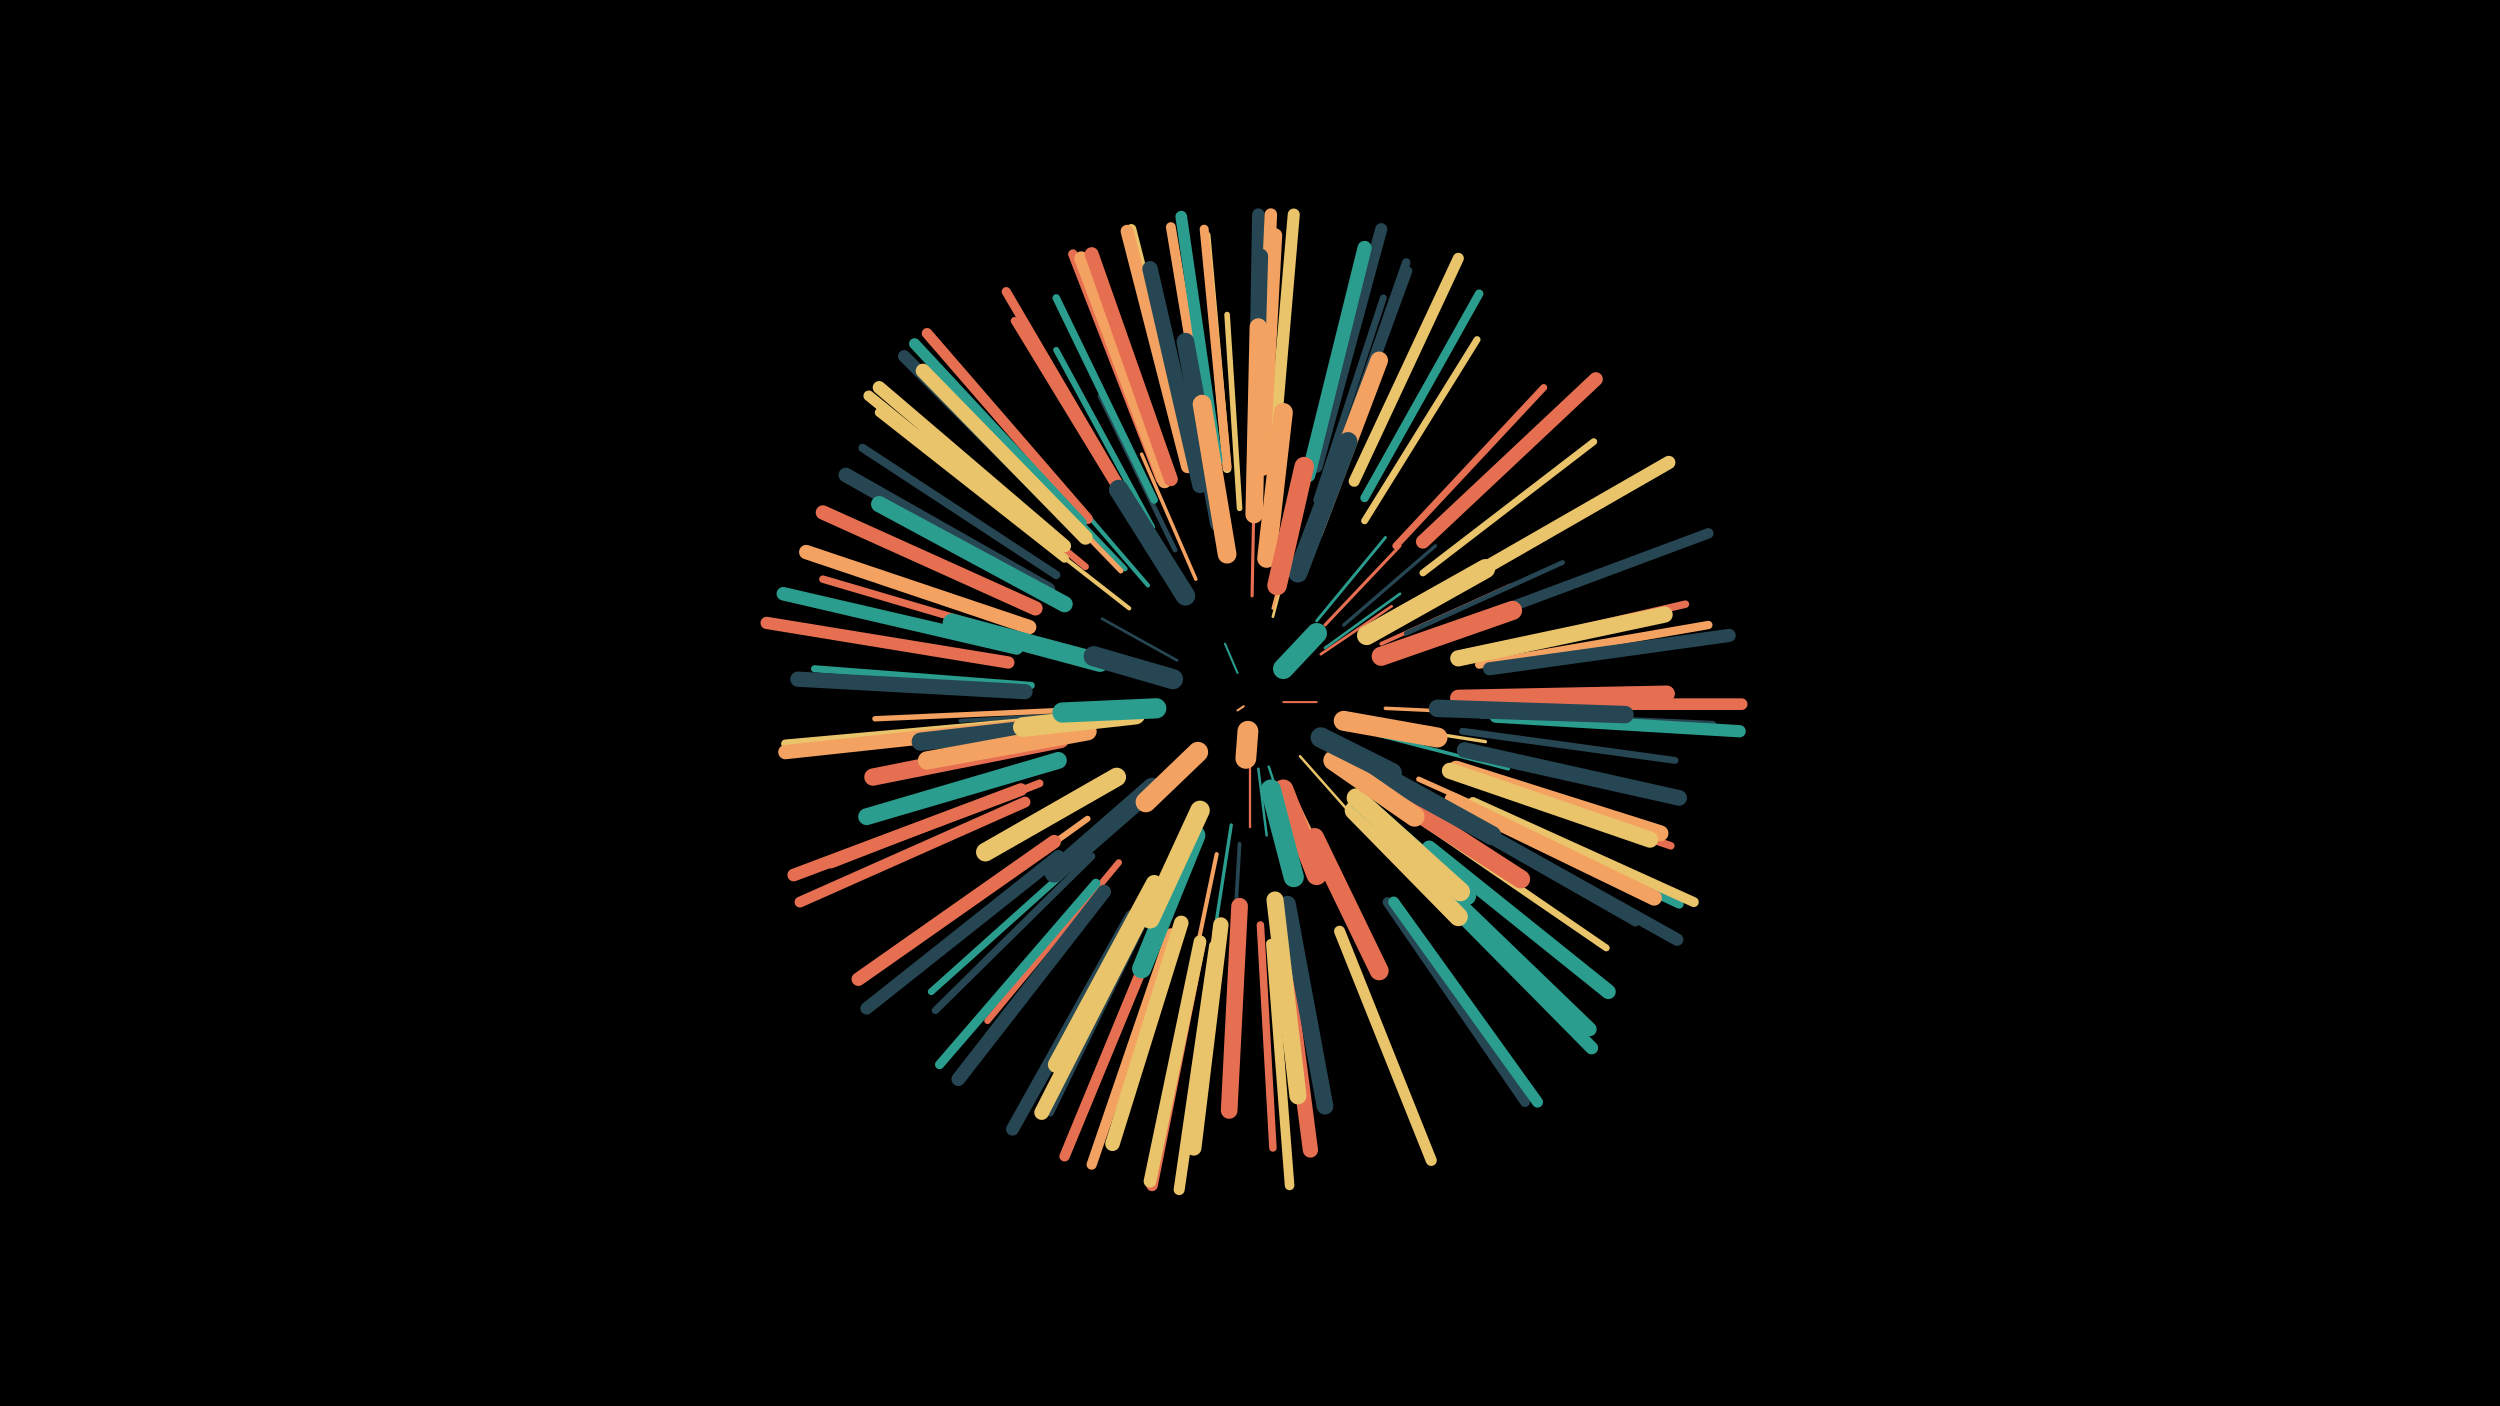 <svg width="1200" height="675" viewBox="-500 -500 1200 675" xmlns="http://www.w3.org/2000/svg"><path d="M-500-500h1200v675h-1200z" fill="#000"/><style>.sparkles path{stroke-linecap:round}</style><g class="sparkles"><path d="M97-161l-3 2" stroke-width="1.0" stroke="#f4a2610"/><path d="M94-177l-6-14" stroke-width="1.0" stroke="#2a9d8f1"/><path d="M116-163l16 0" stroke-width="1.0" stroke="#e76f511"/><path d="M100-133l0 30" stroke-width="1.1" stroke="#e76f514"/><path d="M109-132l10 30" stroke-width="1.2" stroke="#2a9d8f4"/><path d="M104-131l4 32" stroke-width="1.2" stroke="#2a9d8f4"/><path d="M124-137l23 26" stroke-width="1.2" stroke="#e9c46a5"/><path d="M59-161l-40 1" stroke-width="1.3" stroke="#f4a2617"/><path d="M65-183l-36-20" stroke-width="1.3" stroke="#2646537"/><path d="M134-186l34-23" stroke-width="1.3" stroke="#e76f518"/><path d="M111-204l11-42" stroke-width="1.3" stroke="#e9c46a8"/><path d="M136-189l36-26" stroke-width="1.3" stroke="#2a9d8f9"/><path d="M111-208l12-45" stroke-width="1.4" stroke="#f4a261A"/><path d="M132-202l33-40" stroke-width="1.4" stroke="#2a9d8fC"/><path d="M101-214l1-52" stroke-width="1.5" stroke="#e76f51C"/><path d="M136-200l36-38" stroke-width="1.5" stroke="#e76f51D"/><path d="M123-114l23 48" stroke-width="1.5" stroke="#f4a261D"/><path d="M156-153l57 9" stroke-width="1.6" stroke="#e9c46aF"/><path d="M145-200l44-38" stroke-width="1.6" stroke="#26465310"/><path d="M91-104l-9 58" stroke-width="1.6" stroke="#2a9d8f10"/><path d="M162-147l62 16" stroke-width="1.7" stroke="#2a9d8f14"/><path d="M165-160l65 3" stroke-width="1.7" stroke="#f4a26115"/><path d="M74-222l-26-60" stroke-width="1.7" stroke="#f4a26115"/><path d="M74-102l-26 60" stroke-width="1.8" stroke="#f4a26115"/><path d="M49-121l-51 42" stroke-width="1.8" stroke="#e76f5115"/><path d="M95-95l-4 68" stroke-width="1.8" stroke="#26465317"/><path d="M163-191l62-28" stroke-width="1.8" stroke="#e76f5117"/><path d="M30-158l-69 4" stroke-width="1.9" stroke="#26465318"/><path d="M84-90l-15 72" stroke-width="2.0" stroke="#f4a2611C"/><path d="M42-208l-59-46" stroke-width="2.0" stroke="#e9c46a1C"/><path d="M51-219l-49-57" stroke-width="2.0" stroke="#2a9d8f1C"/><path d="M107-241l7-78" stroke-width="2.1" stroke="#2a9d8f20"/><path d="M175-196l75-34" stroke-width="2.3" stroke="#26465323"/><path d="M64-236l-36-74" stroke-width="2.3" stroke="#26465323"/><path d="M40-227l-61-64" stroke-width="2.5" stroke="#2a9d8f2A"/><path d="M181-126l80 36" stroke-width="2.5" stroke="#f4a2612A"/><path d="M38-226l-62-64" stroke-width="2.5" stroke="#f4a2612B"/><path d="M10-159l-90 4" stroke-width="2.6" stroke="#f4a2612C"/><path d="M95-256l-6-93" stroke-width="2.7" stroke="#e9c46a31"/><path d="M22-107l-78 56" stroke-width="2.9" stroke="#f4a26134"/><path d="M53-247l-46-85" stroke-width="2.9" stroke="#2a9d8f36"/><path d="M37-86l-63 76" stroke-width="3.1" stroke="#e76f513A"/><path d="M21-228l-79-65" stroke-width="3.3" stroke="#e76f5140"/><path d="M132-260l32-97" stroke-width="3.3" stroke="#26465340"/><path d="M155-250l54-87" stroke-width="3.3" stroke="#e9c46a40"/><path d="M202-149l102 14" stroke-width="3.3" stroke="#26465341"/><path d="M24-93l-77 69" stroke-width="3.3" stroke="#2a9d8f41"/><path d="M170-238l71-76" stroke-width="3.3" stroke="#e76f5142"/><path d="M183-225l82-63" stroke-width="3.3" stroke="#e9c46a42"/><path d="M185-104l86 59" stroke-width="3.3" stroke="#e9c46a42"/><path d="M-5-171l-104-8" stroke-width="3.4" stroke="#2a9d8f44"/><path d="M24-89l-75 74" stroke-width="3.5" stroke="#26465346"/><path d="M192-110l93 53" stroke-width="3.5" stroke="#26465348"/><path d="M201-128l101 34" stroke-width="3.6" stroke="#e76f5148"/><path d="M-3-192l-102-30" stroke-width="3.6" stroke="#e76f5148"/><path d="M105-56l6 107" stroke-width="3.6" stroke="#e76f5149"/><path d="M205-186l104-24" stroke-width="3.6" stroke="#e76f514A"/><path d="M54-260l-47-97" stroke-width="3.6" stroke="#2a9d8f4A"/><path d="M43-254l-56-92" stroke-width="3.7" stroke="#e76f514B"/><path d="M-1-124l-100 39" stroke-width="3.7" stroke="#e76f514B"/><path d="M52-64l-48 98" stroke-width="3.8" stroke="#2646534F"/><path d="M138-266l38-104" stroke-width="3.9" stroke="#26465352"/><path d="M7-224l-93-61" stroke-width="4.0" stroke="#26465354"/><path d="M211-157l111 5" stroke-width="4.0" stroke="#26465354"/><path d="M210-181l110-19" stroke-width="4.0" stroke="#f4a26155"/><path d="M-12-153l-111 10" stroke-width="4.1" stroke="#e9c46a57"/><path d="M138-268l37-106" stroke-width="4.1" stroke="#26465358"/><path d="M89-275l-10-112" stroke-width="4.1" stroke="#e9c46a58"/><path d="M155-261l55-98" stroke-width="4.1" stroke="#2a9d8f59"/><path d="M11-232l-89-70" stroke-width="4.2" stroke="#e9c46a5A"/><path d="M203-114l103 48" stroke-width="4.3" stroke="#2a9d8f5C"/><path d="M89-276l-11-114" stroke-width="4.3" stroke="#f4a2615E"/><path d="M26-76l-75 87" stroke-width="4.4" stroke="#2a9d8f5F"/><path d="M41-261l-58-99" stroke-width="4.4" stroke="#e76f5160"/><path d="M57-270l-42-108" stroke-width="4.6" stroke="#e76f5166"/><path d="M110-47l9 116" stroke-width="4.6" stroke="#e9c46a67"/><path d="M81-277l-19-114" stroke-width="4.7" stroke="#f4a26167"/><path d="M166-67l66 96" stroke-width="4.7" stroke="#26465369"/><path d="M207-115l106 48" stroke-width="4.8" stroke="#e9c46a6D"/><path d="M62-52l-38 111" stroke-width="4.9" stroke="#f4a2616E"/><path d="M72-276l-29-114" stroke-width="4.9" stroke="#e9c46a6F"/><path d="M210-203l110-41" stroke-width="5.0" stroke="#26465371"/><path d="M56-54l-45 109" stroke-width="5.0" stroke="#e76f5172"/><path d="M8-236l-91-74" stroke-width="5.1" stroke="#e9c46a74"/><path d="M22-251l-77-89" stroke-width="5.1" stroke="#e76f5174"/><path d="M-8-115l-108 48" stroke-width="5.2" stroke="#e76f5176"/><path d="M83-46l-17 117" stroke-width="5.3" stroke="#e9c46a79"/><path d="M19-249l-80-86" stroke-width="5.3" stroke="#2a9d8f79"/><path d="M150-269l50-107" stroke-width="5.3" stroke="#e9c46a79"/><path d="M143-53l44 110" stroke-width="5.3" stroke="#e9c46a7A"/><path d="M169-67l69 96" stroke-width="5.3" stroke="#2a9d8f7A"/><path d="M76-47l-23 116" stroke-width="5.5" stroke="#e76f517F"/><path d="M84-279l-17-117" stroke-width="5.6" stroke="#2a9d8f81"/><path d="M218-162l118 0" stroke-width="5.6" stroke="#e76f5181"/><path d="M132-276l31-114" stroke-width="5.8" stroke="#26465386"/><path d="M111-280l10-117" stroke-width="5.8" stroke="#e9c46a89"/><path d="M17-246l-83-83" stroke-width="5.9" stroke="#2646538A"/><path d="M218-156l117 7" stroke-width="5.9" stroke="#2a9d8f8A"/><path d="M-16-182l-116-19" stroke-width="5.9" stroke="#e76f518C"/><path d="M8-89l-92 73" stroke-width="6.0" stroke="#2646538C"/><path d="M102-280l2-117" stroke-width="6.0" stroke="#2646538C"/><path d="M105-280l5-117" stroke-width="6.0" stroke="#f4a2618E"/><path d="M203-106l102 57" stroke-width="6.0" stroke="#2646538E"/><path d="M-10-121l-109 41" stroke-width="6.1" stroke="#e76f518F"/><path d="M76-48l-24 115" stroke-width="6.1" stroke="#e9c46a90"/><path d="M43-60l-57 102" stroke-width="6.2" stroke="#26465392"/><path d="M70-276l-29-113" stroke-width="6.2" stroke="#f4a26192"/><path d="M11-238l-89-76" stroke-width="6.2" stroke="#e9c46a92"/><path d="M182-80l82 83" stroke-width="6.2" stroke="#2a9d8f93"/><path d="M215-179l115-16" stroke-width="6.3" stroke="#26465396"/><path d="M200-220l101-58" stroke-width="6.4" stroke="#e9c46a98"/><path d="M-12-189l-112-26" stroke-width="6.5" stroke="#2a9d8f9C"/><path d="M6-96l-94 66" stroke-width="6.5" stroke="#e76f519C"/><path d="M30-72l-70 90" stroke-width="6.6" stroke="#2646539F"/><path d="M59-269l-40-107" stroke-width="6.7" stroke="#f4a261A0"/><path d="M62-270l-38-108" stroke-width="6.7" stroke="#e76f51A0"/><path d="M183-240l83-78" stroke-width="6.7" stroke="#e76f51A1"/><path d="M182-84l81 78" stroke-width="6.8" stroke="#2a9d8fA4"/><path d="M128-272l27-109" stroke-width="6.8" stroke="#2a9d8fA5"/><path d="M-3-208l-102-46" stroke-width="6.9" stroke="#e76f51A6"/><path d="M-6-199l-107-36" stroke-width="6.9" stroke="#f4a261A6"/><path d="M-12-151l-111 12" stroke-width="6.9" stroke="#f4a261A7"/><path d="M106-275l6-112" stroke-width="6.9" stroke="#f4a261A7"/><path d="M21-242l-78-80" stroke-width="6.9" stroke="#e9c46aA7"/><path d="M3-217l-97-55" stroke-width="7.0" stroke="#264653AA"/><path d="M67-57l-33 106" stroke-width="7.0" stroke="#e9c46aAB"/><path d="M50-64l-50 98" stroke-width="7.1" stroke="#e9c46aAC"/><path d="M186-93l86 69" stroke-width="7.1" stroke="#2a9d8fAC"/><path d="M-8-168l-109-6" stroke-width="7.3" stroke="#264653B1"/><path d="M115-55l14 107" stroke-width="7.3" stroke="#e76f51B3"/><path d="M86-56l-13 107" stroke-width="7.4" stroke="#e9c46aB4"/><path d="M197-116l97 47" stroke-width="7.4" stroke="#f4a261B4"/><path d="M76-267l-24-104" stroke-width="7.4" stroke="#264653B5"/><path d="M102-270l3-107" stroke-width="7.4" stroke="#264653B5"/><path d="M203-140l103 23" stroke-width="7.5" stroke="#264653B9"/><path d="M199-131l98 31" stroke-width="7.7" stroke="#f4a261BD"/><path d="M200-184l99-21" stroke-width="7.8" stroke="#e9c46aC0"/><path d="M196-130l96 33" stroke-width="7.8" stroke="#e9c46aC1"/><path d="M11-210l-89-48" stroke-width="7.8" stroke="#2a9d8fC1"/><path d="M200-165l100-2" stroke-width="7.9" stroke="#e76f51C3"/><path d="M54-76l-47 87" stroke-width="8.0" stroke="#e9c46aC5"/><path d="M118-66l18 97" stroke-width="8.0" stroke="#264653C6"/><path d="M95-65l-5 98" stroke-width="8.0" stroke="#e76f51C6"/><path d="M8-135l-92 27" stroke-width="8.1" stroke="#2a9d8fC9"/><path d="M112-68l11 94" stroke-width="8.2" stroke="#e9c46aCB"/><path d="M9-145l-90 18" stroke-width="8.3" stroke="#e76f51CF"/><path d="M102-253l2-90" stroke-width="8.4" stroke="#f4a261D1"/><path d="M190-160l90 3" stroke-width="8.4" stroke="#264653D2"/><path d="M131-245l31-82" stroke-width="8.5" stroke="#f4a261D4"/><path d="M85-249l-16-87" stroke-width="8.5" stroke="#264653D4"/><path d="M21-153l-79 9" stroke-width="8.8" stroke="#264653DD"/><path d="M22-149l-77 14" stroke-width="8.8" stroke="#f4a261DE"/><path d="M165-120l65 42" stroke-width="8.9" stroke="#e76f51DF"/><path d="M28-182l-71-19" stroke-width="9.0" stroke="#2a9d8fE2"/><path d="M36-127l-63 36" stroke-width="9.0" stroke="#e9c46aE3"/><path d="M89-234l-12-72" stroke-width="9.0" stroke="#f4a261E4"/><path d="M150-111l50 51" stroke-width="9.1" stroke="#e9c46aE4"/><path d="M131-98l31 64" stroke-width="9.1" stroke="#e76f51E5"/><path d="M108-232l8-70" stroke-width="9.1" stroke="#f4a261E6"/><path d="M152-116l52 46" stroke-width="9.1" stroke="#2a9d8fE6"/><path d="M74-99l-26 64" stroke-width="9.2" stroke="#2a9d8fE7"/><path d="M151-117l50 45" stroke-width="9.2" stroke="#e9c46aE7"/><path d="M123-225l24-63" stroke-width="9.2" stroke="#264653E8"/><path d="M163-185l63-22" stroke-width="9.2" stroke="#e76f51E8"/><path d="M158-131l58 32" stroke-width="9.2" stroke="#264653E9"/><path d="M156-195l57-32" stroke-width="9.3" stroke="#e9c46aEA"/><path d="M53-122l-47 41" stroke-width="9.3" stroke="#264653EB"/><path d="M69-214l-32-51" stroke-width="9.4" stroke="#264653ED"/><path d="M113-219l13-57" stroke-width="9.4" stroke="#e76f51EE"/><path d="M76-111l-24 52" stroke-width="9.4" stroke="#e9c46aEF"/><path d="M45-157l-54 6" stroke-width="9.5" stroke="#e9c46aF0"/><path d="M140-135l39 27" stroke-width="9.6" stroke="#f4a261F3"/><path d="M145-154l45 8" stroke-width="9.6" stroke="#f4a261F4"/><path d="M55-160l-45 2" stroke-width="9.7" stroke="#2a9d8fF5"/><path d="M116-121l16 41" stroke-width="9.7" stroke="#e76f51F5"/><path d="M110-121l11 42" stroke-width="9.7" stroke="#2a9d8fF6"/><path d="M63-174l-38-11" stroke-width="9.7" stroke="#264653F7"/><path d="M134-146l34 17" stroke-width="9.8" stroke="#264653F8"/><path d="M75-139l-25 24" stroke-width="9.8" stroke="#f4a261F9"/><path d="M116-179l16-17" stroke-width="9.9" stroke="#2a9d8fFC"/><path d="M99-149l-1 13" stroke-width="10.0" stroke="#f4a261FE"/></g></svg>